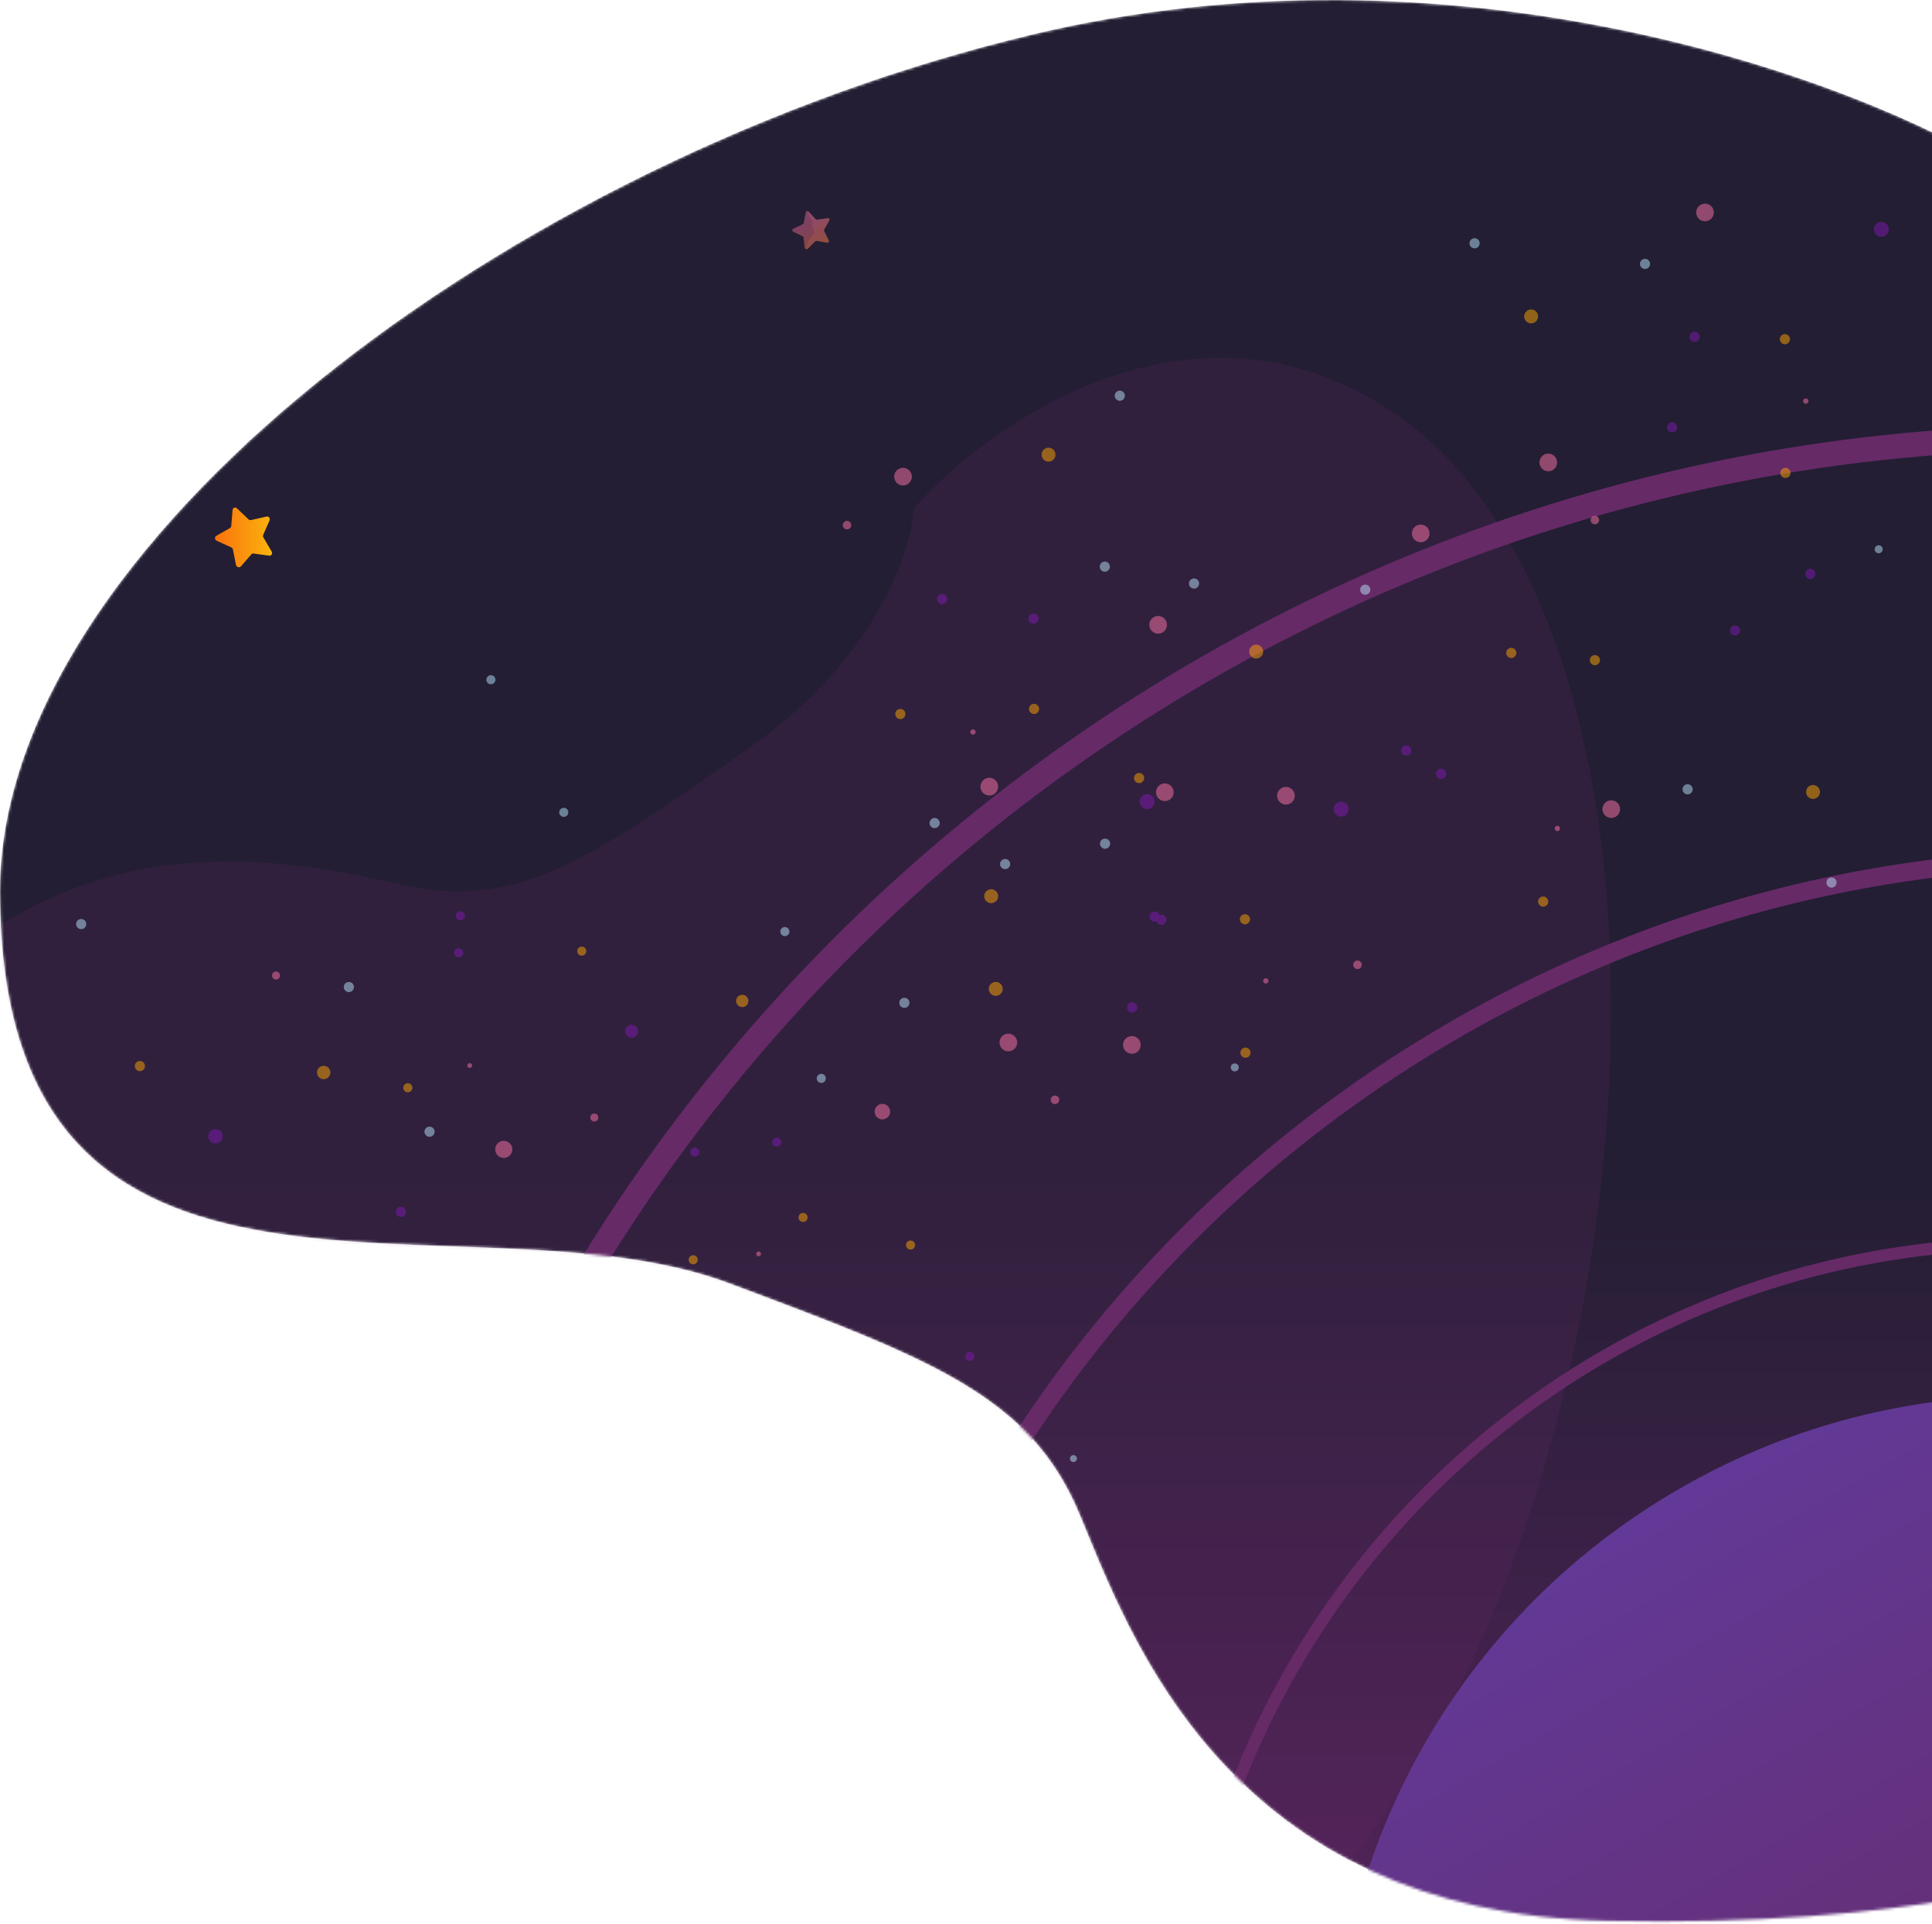 <svg width="721" height="718" viewBox="0 0 721 718" fill="none" xmlns="http://www.w3.org/2000/svg">
<mask id="mask0" mask-type="alpha" maskUnits="userSpaceOnUse" x="-1" y="0" width="792" height="718">
<path d="M384.999 12.932C542.199 -24.668 687.832 28.599 740.999 59.932L790.499 690.932C773.999 700.599 712.699 719.332 599.499 716.932C457.999 713.932 421.499 609.932 402.999 565.432C384.591 521.153 348.36 507.567 273.126 479.355L271.999 478.932C173.7 442.07 -0.001 513.353 -0.001 332.432C-0.001 204.432 188.499 59.932 384.999 12.932Z" fill="url(#paint0_linear)"/>
</mask>
<g mask="url(#mask0)">
<path d="M384.999 12.932C542.199 -24.668 687.832 28.599 740.999 59.932L790.499 690.932C773.999 700.599 712.699 719.332 599.499 716.932C457.999 713.932 421.499 609.932 402.999 565.432C384.591 521.153 348.36 507.567 273.126 479.355L271.999 478.932C173.7 442.07 -0.001 513.353 -0.001 332.432C-0.001 204.432 188.499 59.932 384.999 12.932Z" fill="url(#paint1_linear)"/>
<path opacity="0.2" d="M561.496 591.32C510.899 723.681 400.251 802.672 351.251 825.622L-130.028 548.936C-128.858 532.21 -112.075 478.58 -54.303 397.864C17.912 296.969 111.264 322.066 152.635 330.719C193.801 339.329 221.57 319.844 279.234 279.381L280.097 278.775C326.698 246.076 340.105 205.82 340.983 189.78C370.032 156.898 446.662 103.813 520.788 154.527C613.447 217.919 624.741 425.868 561.496 591.32Z" fill="#662A67"/>
<path d="M897.855 563.301C818.678 511.589 714.071 505.226 626.648 555.7C502.808 627.199 460.437 785.664 532.012 909.636C539.269 922.205 547.417 933.912 556.292 944.712C569.098 933.564 563.219 921.937 574.629 915.35C585.778 908.913 604.272 925.425 619.221 911.371C645.417 886.719 608.528 804.056 636.627 776.081C666.909 745.872 845.326 737.019 897.855 563.301Z" fill="url(#paint2_linear)"/>
<path d="M361.97 1017.1C314.843 927.412 295.913 822.071 314.882 714.877C357.922 470.701 581.934 303.19 824.51 325.931L820.354 318.734C576.089 298.359 351.563 467.627 308.152 713.687C289.025 822.293 308.119 928.999 355.721 1019.87C357.822 1018.94 359.87 1018.03 361.97 1017.1Z" fill="#662A67"/>
<path d="M204.19 1107.18C140.368 985.685 114.73 842.98 140.35 697.733C198.669 366.921 502.126 140.052 830.724 170.776L825.093 161.023C494.286 133.452 190.087 362.766 131.251 696.171C105.312 843.272 131.25 987.82 195.737 1110.95C198.545 1109.67 201.353 1108.4 204.19 1107.18Z" fill="#662A67"/>
<path d="M442.861 790.596C436.967 617.717 572.678 472.328 745.513 466.559C804.945 464.582 861.131 479.36 909.496 506.581C909.667 504.952 909.868 503.376 910.092 501.717C861.362 474.707 804.968 460.049 745.349 462.064C570.066 467.925 432.35 615.376 438.316 790.786C440.444 853.187 460.536 910.848 493.366 958.929C495.022 958.668 496.708 958.46 498.364 958.199C465.281 910.403 445.01 852.914 442.861 790.596Z" fill="#662A67"/>
<g opacity="0.5">
<path d="M80.399 426.8C81.89 426.8 83.099 425.591 83.099 424.1C83.099 422.609 81.89 421.4 80.399 421.4C78.908 421.4 77.699 422.609 77.699 424.1C77.699 425.591 78.908 426.8 80.399 426.8Z" fill="#8118B4"/>
<path d="M20.199 455.8C20.696 455.8 21.099 455.397 21.099 454.9C21.099 454.403 20.696 454 20.199 454C19.702 454 19.299 454.403 19.299 454.9C19.299 455.397 19.702 455.8 20.199 455.8Z" fill="#FF73A7"/>
<path d="M-1.801 472.3C-0.752 472.3 0.099 471.449 0.099 470.4C0.099 469.351 -0.752 468.5 -1.801 468.5C-2.85 468.5 -3.701 469.351 -3.701 470.4C-3.701 471.449 -2.85 472.3 -1.801 472.3Z" fill="#FFA600"/>
<path d="M30.299 346.8C31.349 346.8 32.199 345.949 32.199 344.9C32.199 343.851 31.349 343 30.299 343C29.25 343 28.399 343.851 28.399 344.9C28.399 345.949 29.25 346.8 30.299 346.8Z" fill="#B8E4FA"/>
<path d="M52.199 399.8C53.248 399.8 54.099 398.949 54.099 397.9C54.099 396.851 53.248 396 52.199 396C51.15 396 50.299 396.851 50.299 397.9C50.299 398.949 51.15 399.8 52.199 399.8Z" fill="#FFA600"/>
<path d="M0.599 398.7C1.648 398.7 2.499 397.849 2.499 396.8C2.499 395.751 1.648 394.9 0.599 394.9C-0.45 394.9 -1.301 395.751 -1.301 396.8C-1.301 397.849 -0.45 398.7 0.599 398.7Z" fill="#8118B4"/>
<path d="M3.799 413.5C4.849 413.5 5.699 412.649 5.699 411.6C5.699 410.551 4.849 409.7 3.799 409.7C2.75 409.7 1.899 410.551 1.899 411.6C1.899 412.649 2.75 413.5 3.799 413.5Z" fill="#8118B4"/>
<path d="M154.399 499.3C154.896 499.3 155.299 498.897 155.299 498.4C155.299 497.903 154.896 497.5 154.399 497.5C153.902 497.5 153.499 497.903 153.499 498.4C153.499 498.897 153.902 499.3 154.399 499.3Z" fill="#FF73A7"/>
<path d="M129.199 509.6C130.249 509.6 131.099 508.749 131.099 507.7C131.099 506.651 130.249 505.8 129.199 505.8C128.15 505.8 127.299 506.651 127.299 507.7C127.299 508.749 128.15 509.6 129.199 509.6Z" fill="#FFA600"/>
<path d="M74.999 463.8C75.883 463.8 76.599 463.084 76.599 462.2C76.599 461.316 75.883 460.6 74.999 460.6C74.115 460.6 73.399 461.316 73.399 462.2C73.399 463.084 74.115 463.8 74.999 463.8Z" fill="#FF73A7"/>
<path d="M213.299 573C214.68 573 215.799 571.881 215.799 570.5C215.799 569.119 214.68 568 213.299 568C211.918 568 210.799 569.119 210.799 570.5C210.799 571.881 211.918 573 213.299 573Z" fill="#FFA600"/>
<path d="M188.799 595C189.849 595 190.699 594.149 190.699 593.1C190.699 592.051 189.849 591.2 188.799 591.2C187.75 591.2 186.899 592.051 186.899 593.1C186.899 594.149 187.75 595 188.799 595Z" fill="#B8E4FA"/>
<path d="M300.499 546.9C301.272 546.9 301.899 546.273 301.899 545.5C301.899 544.727 301.272 544.1 300.499 544.1C299.726 544.1 299.099 544.727 299.099 545.5C299.099 546.273 299.726 546.9 300.499 546.9Z" fill="#B8E4FA"/>
<path d="M190.799 533.1C191.849 533.1 192.699 532.249 192.699 531.2C192.699 530.151 191.849 529.3 190.799 529.3C189.75 529.3 188.899 530.151 188.899 531.2C188.899 532.249 189.75 533.1 190.799 533.1Z" fill="#B8E4FA"/>
<path d="M213.399 480.5C214.448 480.5 215.299 479.649 215.299 478.6C215.299 477.551 214.448 476.7 213.399 476.7C212.35 476.7 211.499 477.551 211.499 478.6C211.499 479.649 212.35 480.5 213.399 480.5Z" fill="#FFA600"/>
<path d="M248.699 518.2C249.749 518.2 250.599 517.349 250.599 516.3C250.599 515.251 249.749 514.4 248.699 514.4C247.65 514.4 246.799 515.251 246.799 516.3C246.799 517.349 247.65 518.2 248.699 518.2Z" fill="#8118B4"/>
<path d="M120.799 402.8C122.18 402.8 123.299 401.681 123.299 400.3C123.299 398.919 122.18 397.8 120.799 397.8C119.418 397.8 118.299 398.919 118.299 400.3C118.299 401.681 119.418 402.8 120.799 402.8Z" fill="#FFA600"/>
<path d="M130.199 370.3C131.249 370.3 132.099 369.449 132.099 368.4C132.099 367.351 131.249 366.5 130.199 366.5C129.15 366.5 128.299 367.351 128.299 368.4C128.299 369.449 129.15 370.3 130.199 370.3Z" fill="#B8E4FA"/>
<path d="M187.999 432.2C189.767 432.2 191.199 430.767 191.199 429C191.199 427.233 189.767 425.8 187.999 425.8C186.232 425.8 184.799 427.233 184.799 429C184.799 430.767 186.232 432.2 187.999 432.2Z" fill="#FF73A7"/>
<path d="M160.299 424.3C161.349 424.3 162.199 423.449 162.199 422.4C162.199 421.351 161.349 420.5 160.299 420.5C159.25 420.5 158.399 421.351 158.399 422.4C158.399 423.449 159.25 424.3 160.299 424.3Z" fill="#B8E4FA"/>
<path d="M167.999 481.1C169.048 481.1 169.899 480.249 169.899 479.2C169.899 478.151 169.048 477.3 167.999 477.3C166.95 477.3 166.099 478.151 166.099 479.2C166.099 480.249 166.95 481.1 167.999 481.1Z" fill="#FFA600"/>
<path d="M118.299 466.9C119.349 466.9 120.199 466.049 120.199 465C120.199 463.951 119.349 463.1 118.299 463.1C117.25 463.1 116.399 463.951 116.399 465C116.399 466.049 117.25 466.9 118.299 466.9Z" fill="#8118B4"/>
<path d="M149.599 454.2C150.649 454.2 151.499 453.349 151.499 452.3C151.499 451.251 150.649 450.4 149.599 450.4C148.55 450.4 147.699 451.251 147.699 452.3C147.699 453.349 148.55 454.2 149.599 454.2Z" fill="#8118B4"/>
<path d="M235.699 387.3C237.025 387.3 238.099 386.225 238.099 384.9C238.099 383.575 237.025 382.5 235.699 382.5C234.374 382.5 233.299 383.575 233.299 384.9C233.299 386.225 234.374 387.3 235.699 387.3Z" fill="#8118B4"/>
<path d="M175.299 398.6C175.796 398.6 176.199 398.197 176.199 397.7C176.199 397.203 175.796 396.8 175.299 396.8C174.802 396.8 174.399 397.203 174.399 397.7C174.399 398.197 174.802 398.6 175.299 398.6Z" fill="#FF73A7"/>
<path d="M152.199 407.7C153.138 407.7 153.899 406.939 153.899 406C153.899 405.061 153.138 404.3 152.199 404.3C151.26 404.3 150.499 405.061 150.499 406C150.499 406.939 151.26 407.7 152.199 407.7Z" fill="#FFA600"/>
<path d="M102.999 365.6C103.828 365.6 104.499 364.928 104.499 364.1C104.499 363.272 103.828 362.6 102.999 362.6C102.171 362.6 101.499 363.272 101.499 364.1C101.499 364.928 102.171 365.6 102.999 365.6Z" fill="#FF73A7"/>
<path d="M183.199 255.4C184.138 255.4 184.899 254.639 184.899 253.7C184.899 252.761 184.138 252 183.199 252C182.26 252 181.499 252.761 181.499 253.7C181.499 254.639 182.26 255.4 183.199 255.4Z" fill="#B8E4FA"/>
<path d="M210.399 304.9C211.338 304.9 212.099 304.139 212.099 303.2C212.099 302.261 211.338 301.5 210.399 301.5C209.46 301.5 208.699 302.261 208.699 303.2C208.699 304.139 209.46 304.9 210.399 304.9Z" fill="#B8E4FA"/>
<path d="M217.099 356.7C218.038 356.7 218.799 355.939 218.799 355C218.799 354.061 218.038 353.3 217.099 353.3C216.16 353.3 215.399 354.061 215.399 355C215.399 355.939 216.16 356.7 217.099 356.7Z" fill="#FFA600"/>
<path d="M171.799 343.5C172.738 343.5 173.499 342.739 173.499 341.8C173.499 340.861 172.738 340.1 171.799 340.1C170.86 340.1 170.099 340.861 170.099 341.8C170.099 342.739 170.86 343.5 171.799 343.5Z" fill="#8118B4"/>
<path d="M171.199 357.3C172.138 357.3 172.899 356.539 172.899 355.6C172.899 354.661 172.138 353.9 171.199 353.9C170.26 353.9 169.499 354.661 169.499 355.6C169.499 356.539 170.26 357.3 171.199 357.3Z" fill="#8118B4"/>
<path d="M283.099 468.9C283.596 468.9 283.999 468.497 283.999 468C283.999 467.503 283.596 467.1 283.099 467.1C282.602 467.1 282.199 467.503 282.199 468C282.199 468.497 282.602 468.9 283.099 468.9Z" fill="#FF73A7"/>
<path d="M258.699 471.9C259.638 471.9 260.399 471.139 260.399 470.2C260.399 469.261 259.638 468.5 258.699 468.5C257.76 468.5 256.999 469.261 256.999 470.2C256.999 471.139 257.76 471.9 258.699 471.9Z" fill="#FFA600"/>
<path d="M221.799 418.6C222.627 418.6 223.299 417.928 223.299 417.1C223.299 416.272 222.627 415.6 221.799 415.6C220.971 415.6 220.299 416.272 220.299 417.1C220.299 417.928 220.971 418.6 221.799 418.6Z" fill="#FF73A7"/>
<path d="M317.799 547.9C319.069 547.9 320.099 546.87 320.099 545.6C320.099 544.33 319.069 543.3 317.799 543.3C316.529 543.3 315.499 544.33 315.499 545.6C315.499 546.87 316.529 547.9 317.799 547.9Z" fill="#FFA600"/>
<path d="M290.799 561.4C291.738 561.4 292.499 560.639 292.499 559.7C292.499 558.761 291.738 558 290.799 558C289.86 558 289.099 558.761 289.099 559.7C289.099 560.639 289.86 561.4 290.799 561.4Z" fill="#B8E4FA"/>
<path d="M400.599 545.7C401.317 545.7 401.899 545.118 401.899 544.4C401.899 543.682 401.317 543.1 400.599 543.1C399.881 543.1 399.299 543.682 399.299 544.4C399.299 545.118 399.881 545.7 400.599 545.7Z" fill="#B8E4FA"/>
<path d="M307.299 507.4C308.238 507.4 308.999 506.639 308.999 505.7C308.999 504.761 308.238 504 307.299 504C306.36 504 305.599 504.761 305.599 505.7C305.599 506.639 306.36 507.4 307.299 507.4Z" fill="#B8E4FA"/>
<path d="M339.799 466.4C340.738 466.4 341.499 465.639 341.499 464.7C341.499 463.761 340.738 463 339.799 463C338.86 463 338.099 463.761 338.099 464.7C338.099 465.639 338.86 466.4 339.799 466.4Z" fill="#FFA600"/>
<path d="M361.899 508C362.838 508 363.599 507.239 363.599 506.3C363.599 505.361 362.838 504.6 361.899 504.6C360.96 504.6 360.199 505.361 360.199 506.3C360.199 507.239 360.96 508 361.899 508Z" fill="#8118B4"/>
<path d="M276.999 375.9C278.269 375.9 279.299 374.87 279.299 373.6C279.299 372.33 278.269 371.3 276.999 371.3C275.729 371.3 274.699 372.33 274.699 373.6C274.699 374.87 275.729 375.9 276.999 375.9Z" fill="#FFA600"/>
<path d="M292.899 349.4C293.838 349.4 294.599 348.639 294.599 347.7C294.599 346.761 293.838 346 292.899 346C291.96 346 291.199 346.761 291.199 347.7C291.199 348.639 291.96 349.4 292.899 349.4Z" fill="#B8E4FA"/>
<path d="M329.299 417.8C330.901 417.8 332.199 416.502 332.199 414.9C332.199 413.298 330.901 412 329.299 412C327.698 412 326.399 413.298 326.399 414.9C326.399 416.502 327.698 417.8 329.299 417.8Z" fill="#FF73A7"/>
<path d="M306.499 404.2C307.438 404.2 308.199 403.439 308.199 402.5C308.199 401.561 307.438 400.8 306.499 400.8C305.56 400.8 304.799 401.561 304.799 402.5C304.799 403.439 305.56 404.2 306.499 404.2Z" fill="#B8E4FA"/>
<path d="M299.699 456.1C300.638 456.1 301.399 455.339 301.399 454.4C301.399 453.461 300.638 452.7 299.699 452.7C298.76 452.7 297.999 453.461 297.999 454.4C297.999 455.339 298.76 456.1 299.699 456.1Z" fill="#FFA600"/>
<path d="M259.299 431.7C260.238 431.7 260.999 430.939 260.999 430C260.999 429.061 260.238 428.3 259.299 428.3C258.36 428.3 257.599 429.061 257.599 430C257.599 430.939 258.36 431.7 259.299 431.7Z" fill="#8118B4"/>
<path d="M289.899 428C290.838 428 291.599 427.239 291.599 426.3C291.599 425.361 290.838 424.6 289.899 424.6C288.96 424.6 288.199 425.361 288.199 426.3C288.199 427.239 288.96 428 289.899 428Z" fill="#8118B4"/>
<path d="M581.199 310.2C581.752 310.2 582.199 309.752 582.199 309.2C582.199 308.648 581.752 308.2 581.199 308.2C580.647 308.2 580.199 308.648 580.199 309.2C580.199 309.752 580.647 310.2 581.199 310.2Z" fill="#FF73A7"/>
<path d="M575.899 338.4C576.949 338.4 577.799 337.549 577.799 336.5C577.799 335.451 576.949 334.6 575.899 334.6C574.85 334.6 573.999 335.451 573.999 336.5C573.999 337.549 574.85 338.4 575.899 338.4Z" fill="#FFA600"/>
<path d="M506.599 361.7C507.483 361.7 508.199 360.984 508.199 360.1C508.199 359.216 507.483 358.5 506.599 358.5C505.716 358.5 504.999 359.216 504.999 360.1C504.999 360.984 505.716 361.7 506.599 361.7Z" fill="#FF73A7"/>
<path d="M676.599 298.2C678.035 298.2 679.199 297.036 679.199 295.6C679.199 294.164 678.035 293 676.599 293C675.163 293 673.999 294.164 673.999 295.6C673.999 297.036 675.163 298.2 676.599 298.2Z" fill="#FFA600"/>
<path d="M683.499 331.3C684.548 331.3 685.399 330.449 685.399 329.4C685.399 328.351 684.548 327.5 683.499 327.5C682.45 327.5 681.599 328.351 681.599 329.4C681.599 330.449 682.45 331.3 683.499 331.3Z" fill="#B8E4FA"/>
<path d="M601.299 305.3C603.122 305.3 604.599 303.823 604.599 302C604.599 300.177 603.122 298.7 601.299 298.7C599.477 298.7 597.999 300.177 597.999 302C597.999 303.823 599.477 305.3 601.299 305.3Z" fill="#FF73A7"/>
<path d="M701.099 206.5C701.928 206.5 702.599 205.828 702.599 205C702.599 204.172 701.928 203.5 701.099 203.5C700.271 203.5 699.599 204.172 699.599 205C699.599 205.828 700.271 206.5 701.099 206.5Z" fill="#B8E4FA"/>
<path d="M629.799 296.5C630.848 296.5 631.699 295.649 631.699 294.6C631.699 293.551 630.848 292.7 629.799 292.7C628.75 292.7 627.899 293.551 627.899 294.6C627.899 295.649 628.75 296.5 629.799 296.5Z" fill="#B8E4FA"/>
<path d="M595.199 248.3C596.249 248.3 597.099 247.449 597.099 246.4C597.099 245.351 596.249 244.5 595.199 244.5C594.15 244.5 593.299 245.351 593.299 246.4C593.299 247.449 594.15 248.3 595.199 248.3Z" fill="#FFA600"/>
<path d="M647.499 237.2C648.548 237.2 649.399 236.349 649.399 235.3C649.399 234.251 648.548 233.4 647.499 233.4C646.45 233.4 645.599 234.251 645.599 235.3C645.599 236.349 646.45 237.2 647.499 237.2Z" fill="#8118B4"/>
<path d="M468.799 245.8C470.235 245.8 471.399 244.636 471.399 243.2C471.399 241.764 470.235 240.6 468.799 240.6C467.363 240.6 466.199 241.764 466.199 243.2C466.199 244.636 467.363 245.8 468.799 245.8Z" fill="#FFA600"/>
<path d="M445.599 219.7C446.649 219.7 447.499 218.849 447.499 217.8C447.499 216.751 446.649 215.9 445.599 215.9C444.55 215.9 443.699 216.751 443.699 217.8C443.699 218.849 444.55 219.7 445.599 219.7Z" fill="#B8E4FA"/>
<path d="M479.899 300.3C481.722 300.3 483.199 298.823 483.199 297C483.199 295.177 481.722 293.7 479.899 293.7C478.077 293.7 476.599 295.177 476.599 297C476.599 298.823 478.077 300.3 479.899 300.3Z" fill="#FF73A7"/>
<path d="M530.199 202.4C532.022 202.4 533.499 200.923 533.499 199.1C533.499 197.277 532.022 195.8 530.199 195.8C528.377 195.8 526.899 197.277 526.899 199.1C526.899 200.923 528.377 202.4 530.199 202.4Z" fill="#FF73A7"/>
<path d="M509.499 222C510.548 222 511.399 221.149 511.399 220.1C511.399 219.051 510.548 218.2 509.499 218.2C508.45 218.2 507.599 219.051 507.599 220.1C507.599 221.149 508.45 222 509.499 222Z" fill="#B8E4FA"/>
<path d="M563.999 245.6C565.048 245.6 565.899 244.749 565.899 243.7C565.899 242.651 565.048 241.8 563.999 241.8C562.95 241.8 562.099 242.651 562.099 243.7C562.099 244.749 562.95 245.6 563.999 245.6Z" fill="#FFA600"/>
<path d="M524.799 282C525.848 282 526.699 281.149 526.699 280.1C526.699 279.051 525.848 278.2 524.799 278.2C523.75 278.2 522.899 279.051 522.899 280.1C522.899 281.149 523.75 282 524.799 282Z" fill="#8118B4"/>
<path d="M537.799 290.7C538.848 290.7 539.699 289.849 539.699 288.8C539.699 287.751 538.848 286.9 537.799 286.9C536.75 286.9 535.899 287.751 535.899 288.8C535.899 289.849 536.75 290.7 537.799 290.7Z" fill="#8118B4"/>
<path d="M675.599 216.1C676.649 216.1 677.499 215.249 677.499 214.2C677.499 213.151 676.649 212.3 675.599 212.3C674.55 212.3 673.699 213.151 673.699 214.2C673.699 215.249 674.55 216.1 675.599 216.1Z" fill="#8118B4"/>
<path d="M702.099 88.4C703.645 88.4 704.899 87.146 704.899 85.6C704.899 84.054 703.645 82.8 702.099 82.8C700.553 82.8 699.299 84.054 699.299 85.6C699.299 87.146 700.553 88.4 702.099 88.4Z" fill="#8118B4"/>
<path d="M673.899 150.7C674.451 150.7 674.899 150.252 674.899 149.7C674.899 149.148 674.451 148.7 673.899 148.7C673.347 148.7 672.899 149.148 672.899 149.7C672.899 150.252 673.347 150.7 673.899 150.7Z" fill="#FF73A7"/>
<path d="M666.299 178.4C667.348 178.4 668.199 177.549 668.199 176.5C668.199 175.451 667.348 174.6 666.299 174.6C665.25 174.6 664.399 175.451 664.399 176.5C664.399 177.549 665.25 178.4 666.299 178.4Z" fill="#FFA600"/>
<path d="M595.199 195.7C596.083 195.7 596.799 194.984 596.799 194.1C596.799 193.216 596.083 192.5 595.199 192.5C594.316 192.5 593.599 193.216 593.599 194.1C593.599 194.984 594.316 195.7 595.199 195.7Z" fill="#FF73A7"/>
<path d="M571.399 120.7C572.835 120.7 573.999 119.536 573.999 118.1C573.999 116.664 572.835 115.5 571.399 115.5C569.963 115.5 568.799 116.664 568.799 118.1C568.799 119.536 569.963 120.7 571.399 120.7Z" fill="#FFA600"/>
<path d="M550.299 92.7C551.348 92.7 552.199 91.849 552.199 90.8C552.199 89.751 551.348 88.9 550.299 88.9C549.25 88.9 548.399 89.751 548.399 90.8C548.399 91.849 549.25 92.7 550.299 92.7Z" fill="#B8E4FA"/>
<path d="M577.799 175.9C579.622 175.9 581.099 174.423 581.099 172.6C581.099 170.777 579.622 169.3 577.799 169.3C575.977 169.3 574.499 170.777 574.499 172.6C574.499 174.423 575.977 175.9 577.799 175.9Z" fill="#FF73A7"/>
<path d="M636.299 82.6C638.122 82.6 639.599 81.123 639.599 79.3C639.599 77.478 638.122 76 636.299 76C634.477 76 632.999 77.478 632.999 79.3C632.999 81.123 634.477 82.6 636.299 82.6Z" fill="#FF73A7"/>
<path d="M613.899 100.4C614.949 100.4 615.799 99.549 615.799 98.5C615.799 97.451 614.949 96.6 613.899 96.6C612.85 96.6 611.999 97.451 611.999 98.5C611.999 99.549 612.85 100.4 613.899 100.4Z" fill="#B8E4FA"/>
<path d="M666.099 128.5C667.149 128.5 667.999 127.649 667.999 126.6C667.999 125.551 667.149 124.7 666.099 124.7C665.05 124.7 664.199 125.551 664.199 126.6C664.199 127.649 665.05 128.5 666.099 128.5Z" fill="#FFA600"/>
<path d="M623.999 161.4C625.048 161.4 625.899 160.549 625.899 159.5C625.899 158.451 625.048 157.6 623.999 157.6C622.95 157.6 622.099 158.451 622.099 159.5C622.099 160.549 622.95 161.4 623.999 161.4Z" fill="#8118B4"/>
<path d="M632.399 127.6C633.449 127.6 634.299 126.749 634.299 125.7C634.299 124.651 633.449 123.8 632.399 123.8C631.35 123.8 630.499 124.651 630.499 125.7C630.499 126.749 631.35 127.6 632.399 127.6Z" fill="#8118B4"/>
<path d="M500.499 304.8C502.046 304.8 503.299 303.546 503.299 302C503.299 300.454 502.046 299.2 500.499 299.2C498.953 299.2 497.699 300.454 497.699 302C497.699 303.546 498.953 304.8 500.499 304.8Z" fill="#8118B4"/>
<path d="M472.399 367.1C472.951 367.1 473.399 366.652 473.399 366.1C473.399 365.548 472.951 365.1 472.399 365.1C471.847 365.1 471.399 365.548 471.399 366.1C471.399 366.652 471.847 367.1 472.399 367.1Z" fill="#FF73A7"/>
<path d="M464.799 394.8C465.848 394.8 466.699 393.949 466.699 392.9C466.699 391.851 465.848 391 464.799 391C463.75 391 462.899 391.851 462.899 392.9C462.899 393.949 463.75 394.8 464.799 394.8Z" fill="#FFA600"/>
<path d="M393.699 412.1C394.583 412.1 395.299 411.384 395.299 410.5C395.299 409.616 394.583 408.9 393.699 408.9C392.815 408.9 392.099 409.616 392.099 410.5C392.099 411.384 392.815 412.1 393.699 412.1Z" fill="#FF73A7"/>
<path d="M369.899 337.1C371.335 337.1 372.499 335.936 372.499 334.5C372.499 333.064 371.335 331.9 369.899 331.9C368.463 331.9 367.299 333.064 367.299 334.5C367.299 335.936 368.463 337.1 369.899 337.1Z" fill="#FFA600"/>
<path d="M348.799 309.1C349.849 309.1 350.699 308.249 350.699 307.2C350.699 306.151 349.849 305.3 348.799 305.3C347.75 305.3 346.899 306.151 346.899 307.2C346.899 308.249 347.75 309.1 348.799 309.1Z" fill="#B8E4FA"/>
<path d="M376.299 392.4C378.122 392.4 379.599 390.923 379.599 389.1C379.599 387.277 378.122 385.8 376.299 385.8C374.477 385.8 372.999 387.277 372.999 389.1C372.999 390.923 374.477 392.4 376.299 392.4Z" fill="#FF73A7"/>
<path d="M434.699 299C436.522 299 437.999 297.523 437.999 295.7C437.999 293.877 436.522 292.4 434.699 292.4C432.877 292.4 431.399 293.877 431.399 295.7C431.399 297.523 432.877 299 434.699 299Z" fill="#FF73A7"/>
<path d="M412.399 316.8C413.449 316.8 414.299 315.949 414.299 314.9C414.299 313.851 413.449 313 412.399 313C411.35 313 410.499 313.851 410.499 314.9C410.499 315.949 411.35 316.8 412.399 316.8Z" fill="#B8E4FA"/>
<path d="M464.599 345C465.649 345 466.499 344.149 466.499 343.1C466.499 342.051 465.649 341.2 464.599 341.2C463.55 341.2 462.699 342.051 462.699 343.1C462.699 344.149 463.55 345 464.599 345Z" fill="#FFA600"/>
<path d="M422.499 377.9C423.548 377.9 424.399 377.049 424.399 376C424.399 374.951 423.548 374.1 422.499 374.1C421.45 374.1 420.599 374.951 420.599 376C420.599 377.049 421.45 377.9 422.499 377.9Z" fill="#8118B4"/>
<path d="M430.899 344C431.949 344 432.799 343.149 432.799 342.1C432.799 341.051 431.949 340.2 430.899 340.2C429.85 340.2 428.999 341.051 428.999 342.1C428.999 343.149 429.85 344 430.899 344Z" fill="#8118B4"/>
<g opacity="0.67">
<path opacity="0.67" d="M52.699 152.4C54.246 152.4 55.499 151.146 55.499 149.6C55.499 148.054 54.246 146.8 52.699 146.8C51.153 146.8 49.899 148.054 49.899 149.6C49.899 151.146 51.153 152.4 52.699 152.4Z" fill="#8118B4"/>
<path opacity="0.67" d="M24.499 214.7C25.051 214.7 25.499 214.252 25.499 213.7C25.499 213.148 25.051 212.7 24.499 212.7C23.947 212.7 23.499 213.148 23.499 213.7C23.499 214.252 23.947 214.7 24.499 214.7Z" fill="#FF73A7"/>
<path opacity="0.67" d="M16.899 242.4C17.948 242.4 18.799 241.549 18.799 240.5C18.799 239.451 17.948 238.6 16.899 238.6C15.85 238.6 14.999 239.451 14.999 240.5C14.999 241.549 15.85 242.4 16.899 242.4Z" fill="#FFA600"/>
<g opacity="0.67">
<path opacity="0.67" d="M16.699 192.5C17.748 192.5 18.599 191.649 18.599 190.6C18.599 189.551 17.748 188.7 16.699 188.7C15.65 188.7 14.799 189.551 14.799 190.6C14.799 191.649 15.65 192.5 16.699 192.5Z" fill="#FFA600"/>
</g>
</g>
<path d="M428.099 302C429.645 302 430.899 300.746 430.899 299.2C430.899 297.654 429.645 296.4 428.099 296.4C426.553 296.4 425.299 297.654 425.299 299.2C425.299 300.746 426.553 302 428.099 302Z" fill="#8118B4"/>
<path d="M363.099 274.2C363.651 274.2 364.099 273.752 364.099 273.2C364.099 272.648 363.651 272.2 363.099 272.2C362.547 272.2 362.099 272.648 362.099 273.2C362.099 273.752 362.547 274.2 363.099 274.2Z" fill="#FF73A7"/>
<path d="M335.999 268.4C337.048 268.4 337.899 267.549 337.899 266.5C337.899 265.451 337.048 264.6 335.999 264.6C334.95 264.6 334.099 265.451 334.099 266.5C334.099 267.549 334.95 268.4 335.999 268.4Z" fill="#FFA600"/>
<path d="M316.099 197.6C316.983 197.6 317.699 196.884 317.699 196C317.699 195.116 316.983 194.4 316.099 194.4C315.215 194.4 314.499 195.116 314.499 196C314.499 196.884 315.215 197.6 316.099 197.6Z" fill="#FF73A7"/>
<path d="M371.599 371.7C373.035 371.7 374.199 370.536 374.199 369.1C374.199 367.664 373.035 366.5 371.599 366.5C370.163 366.5 368.999 367.664 368.999 369.1C368.999 370.536 370.163 371.7 371.599 371.7Z" fill="#FFA600"/>
<path d="M337.499 376.2C338.548 376.2 339.399 375.349 339.399 374.3C339.399 373.251 338.548 372.4 337.499 372.4C336.45 372.4 335.599 373.251 335.599 374.3C335.599 375.349 336.45 376.2 337.499 376.2Z" fill="#B8E4FA"/>
<path d="M422.399 393.3C424.222 393.3 425.699 391.823 425.699 390C425.699 388.177 424.222 386.7 422.399 386.7C420.577 386.7 419.099 388.177 419.099 390C419.099 391.823 420.577 393.3 422.399 393.3Z" fill="#FF73A7"/>
<path d="M369.199 296.9C371.022 296.9 372.499 295.423 372.499 293.6C372.499 291.777 371.022 290.3 369.199 290.3C367.377 290.3 365.899 291.777 365.899 293.6C365.899 295.423 367.377 296.9 369.199 296.9Z" fill="#FF73A7"/>
<path d="M460.799 399.9C461.627 399.9 462.299 399.228 462.299 398.4C462.299 397.572 461.627 396.9 460.799 396.9C459.971 396.9 459.299 397.572 459.299 398.4C459.299 399.228 459.971 399.9 460.799 399.9Z" fill="#B8E4FA"/>
<path d="M375.099 324.4C376.148 324.4 376.999 323.549 376.999 322.5C376.999 321.451 376.148 320.6 375.099 320.6C374.05 320.6 373.199 321.451 373.199 322.5C373.199 323.549 374.05 324.4 375.099 324.4Z" fill="#B8E4FA"/>
<path d="M425.099 292.3C426.148 292.3 426.999 291.449 426.999 290.4C426.999 289.351 426.148 288.5 425.099 288.5C424.05 288.5 423.199 289.351 423.199 290.4C423.199 291.449 424.05 292.3 425.099 292.3Z" fill="#FFA600"/>
<path d="M433.399 345.2C434.449 345.2 435.299 344.349 435.299 343.3C435.299 342.251 434.449 341.4 433.399 341.4C432.35 341.4 431.499 342.251 431.499 343.3C431.499 344.349 432.35 345.2 433.399 345.2Z" fill="#8118B4"/>
<path d="M391.299 172.3C392.735 172.3 393.899 171.136 393.899 169.7C393.899 168.264 392.735 167.1 391.299 167.1C389.863 167.1 388.699 168.264 388.699 169.7C388.699 171.136 389.863 172.3 391.299 172.3Z" fill="#FFA600"/>
<path d="M417.899 149.6C418.949 149.6 419.799 148.749 419.799 147.7C419.799 146.651 418.949 145.8 417.899 145.8C416.85 145.8 415.999 146.651 415.999 147.7C415.999 148.749 416.85 149.6 417.899 149.6Z" fill="#B8E4FA"/>
<path d="M336.999 181.2C338.822 181.2 340.299 179.723 340.299 177.9C340.299 176.077 338.822 174.6 336.999 174.6C335.177 174.6 333.699 176.077 333.699 177.9C333.699 179.723 335.177 181.2 336.999 181.2Z" fill="#FF73A7"/>
<path d="M432.199 236.5C434.022 236.5 435.499 235.023 435.499 233.2C435.499 231.377 434.022 229.9 432.199 229.9C430.377 229.9 428.899 231.377 428.899 233.2C428.899 235.023 430.377 236.5 432.199 236.5Z" fill="#FF73A7"/>
<path d="M412.299 213.4C413.349 213.4 414.199 212.549 414.199 211.5C414.199 210.451 413.349 209.6 412.299 209.6C411.25 209.6 410.399 210.451 410.399 211.5C410.399 212.549 411.25 213.4 412.299 213.4Z" fill="#B8E4FA"/>
<path d="M385.899 266.5C386.949 266.5 387.799 265.649 387.799 264.6C387.799 263.551 386.949 262.7 385.899 262.7C384.85 262.7 383.999 263.551 383.999 264.6C383.999 265.649 384.85 266.5 385.899 266.5Z" fill="#FFA600"/>
<path d="M351.599 225.5C352.649 225.5 353.499 224.649 353.499 223.6C353.499 222.551 352.649 221.7 351.599 221.7C350.55 221.7 349.699 222.551 349.699 223.6C349.699 224.649 350.55 225.5 351.599 225.5Z" fill="#8118B4"/>
<path d="M385.699 232.8C386.748 232.8 387.599 231.949 387.599 230.9C387.599 229.851 386.748 229 385.699 229C384.65 229 383.799 229.851 383.799 230.9C383.799 231.949 384.65 232.8 385.699 232.8Z" fill="#8118B4"/>
<path d="M296.099 86.5L299.599 88.2C299.799 88.3 299.899 88.5 299.899 88.7L300.299 92.5C300.399 93 300.999 93.2 301.399 92.9L304.199 90.1C304.399 90 304.599 89.9 304.799 89.9L308.599 90.6C309.099 90.7 309.499 90.2 309.299 89.7L307.599 86.3C307.499 86.1 307.499 85.9 307.599 85.7L309.499 82.3C309.799 81.8 309.399 81.3 308.899 81.4L304.999 82C304.799 82 304.599 82 304.399 81.8L301.799 79C301.399 78.6 300.799 78.8 300.699 79.3L299.999 83.2C299.999 83.4 299.799 83.6 299.599 83.7L295.999 85.4C295.599 85.6 295.599 86.3 296.099 86.5Z" fill="url(#paint3_linear)"/>
<path opacity="0.17" d="M296.099 85.4L299.699 83.7C299.899 83.6 299.999 83.4 300.099 83.2L300.799 79.4C300.899 79.1 301.099 78.9 301.399 78.9C301.299 80.4 303.399 81.9 303.299 83C303.199 83.7 303.099 84.3 303.299 84.8C303.499 85.5 303.899 86.1 303.599 87.2C303.399 88 301.499 89.7 301.299 90.5C301.099 91.1 301.299 91.6 300.899 92.7C300.899 92.8 300.799 92.9 300.799 93C300.599 92.9 300.399 92.7 300.399 92.5L299.999 88.7C299.999 88.5 299.899 88.3 299.699 88.2L296.199 86.5C295.599 86.3 295.599 85.6 296.099 85.4Z" fill="#351656"/>
</g>
<path d="M89.899 211.4L93.799 206.9C93.999 206.7 94.299 206.5 94.599 206.6L100.499 207.4C101.299 207.5 101.799 206.6 101.399 205.9L98.299 200.6C98.099 200.3 98.099 200 98.199 199.7L100.599 194.2C100.899 193.5 100.299 192.6 99.499 192.8L93.699 194.1C93.399 194.2 93.099 194.1 92.799 193.9L88.399 189.7C87.799 189.1 86.899 189.5 86.799 190.3L86.299 196.3C86.299 196.6 86.099 196.9 85.799 197.1L80.699 200C79.999 200.4 80.099 201.4 80.799 201.8L86.299 204.3C86.599 204.4 86.799 204.7 86.899 205L88.099 211C88.399 211.7 89.399 212 89.899 211.4Z" fill="url(#paint4_linear)"/>
</g>
<defs>
<linearGradient id="paint0_linear" x1="395.249" y1="0" x2="395.249" y2="717.143" gradientUnits="userSpaceOnUse">
<stop offset="0.611" stop-color="#231E33"/>
<stop offset="1" stop-color="#522359"/>
</linearGradient>
<linearGradient id="paint1_linear" x1="395.249" y1="0" x2="395.249" y2="717.143" gradientUnits="userSpaceOnUse">
<stop offset="0.611" stop-color="#231E33"/>
<stop offset="1" stop-color="#522359"/>
</linearGradient>
<linearGradient id="paint2_linear" x1="614.587" y1="562.663" x2="767.05" y2="826.737" gradientUnits="userSpaceOnUse">
<stop stop-color="#623997"/>
<stop offset="1" stop-color="#662A67"/>
</linearGradient>
<linearGradient id="paint3_linear" x1="307.115" y1="91.661" x2="300.081" y2="79.494" gradientUnits="userSpaceOnUse">
<stop offset="0.057" stop-color="#FF7E48"/>
<stop offset="0.335" stop-color="#FF796F"/>
<stop offset="0.607" stop-color="#FF768E"/>
<stop offset="0.838" stop-color="#FF74A0"/>
<stop offset="1" stop-color="#FF73A7"/>
</linearGradient>
<linearGradient id="paint4_linear" x1="101.54" y1="200.566" x2="80.221" y2="200.566" gradientUnits="userSpaceOnUse">
<stop stop-color="#FBB40D"/>
<stop offset="1" stop-color="#FB710D"/>
</linearGradient>
</defs>
</svg>
